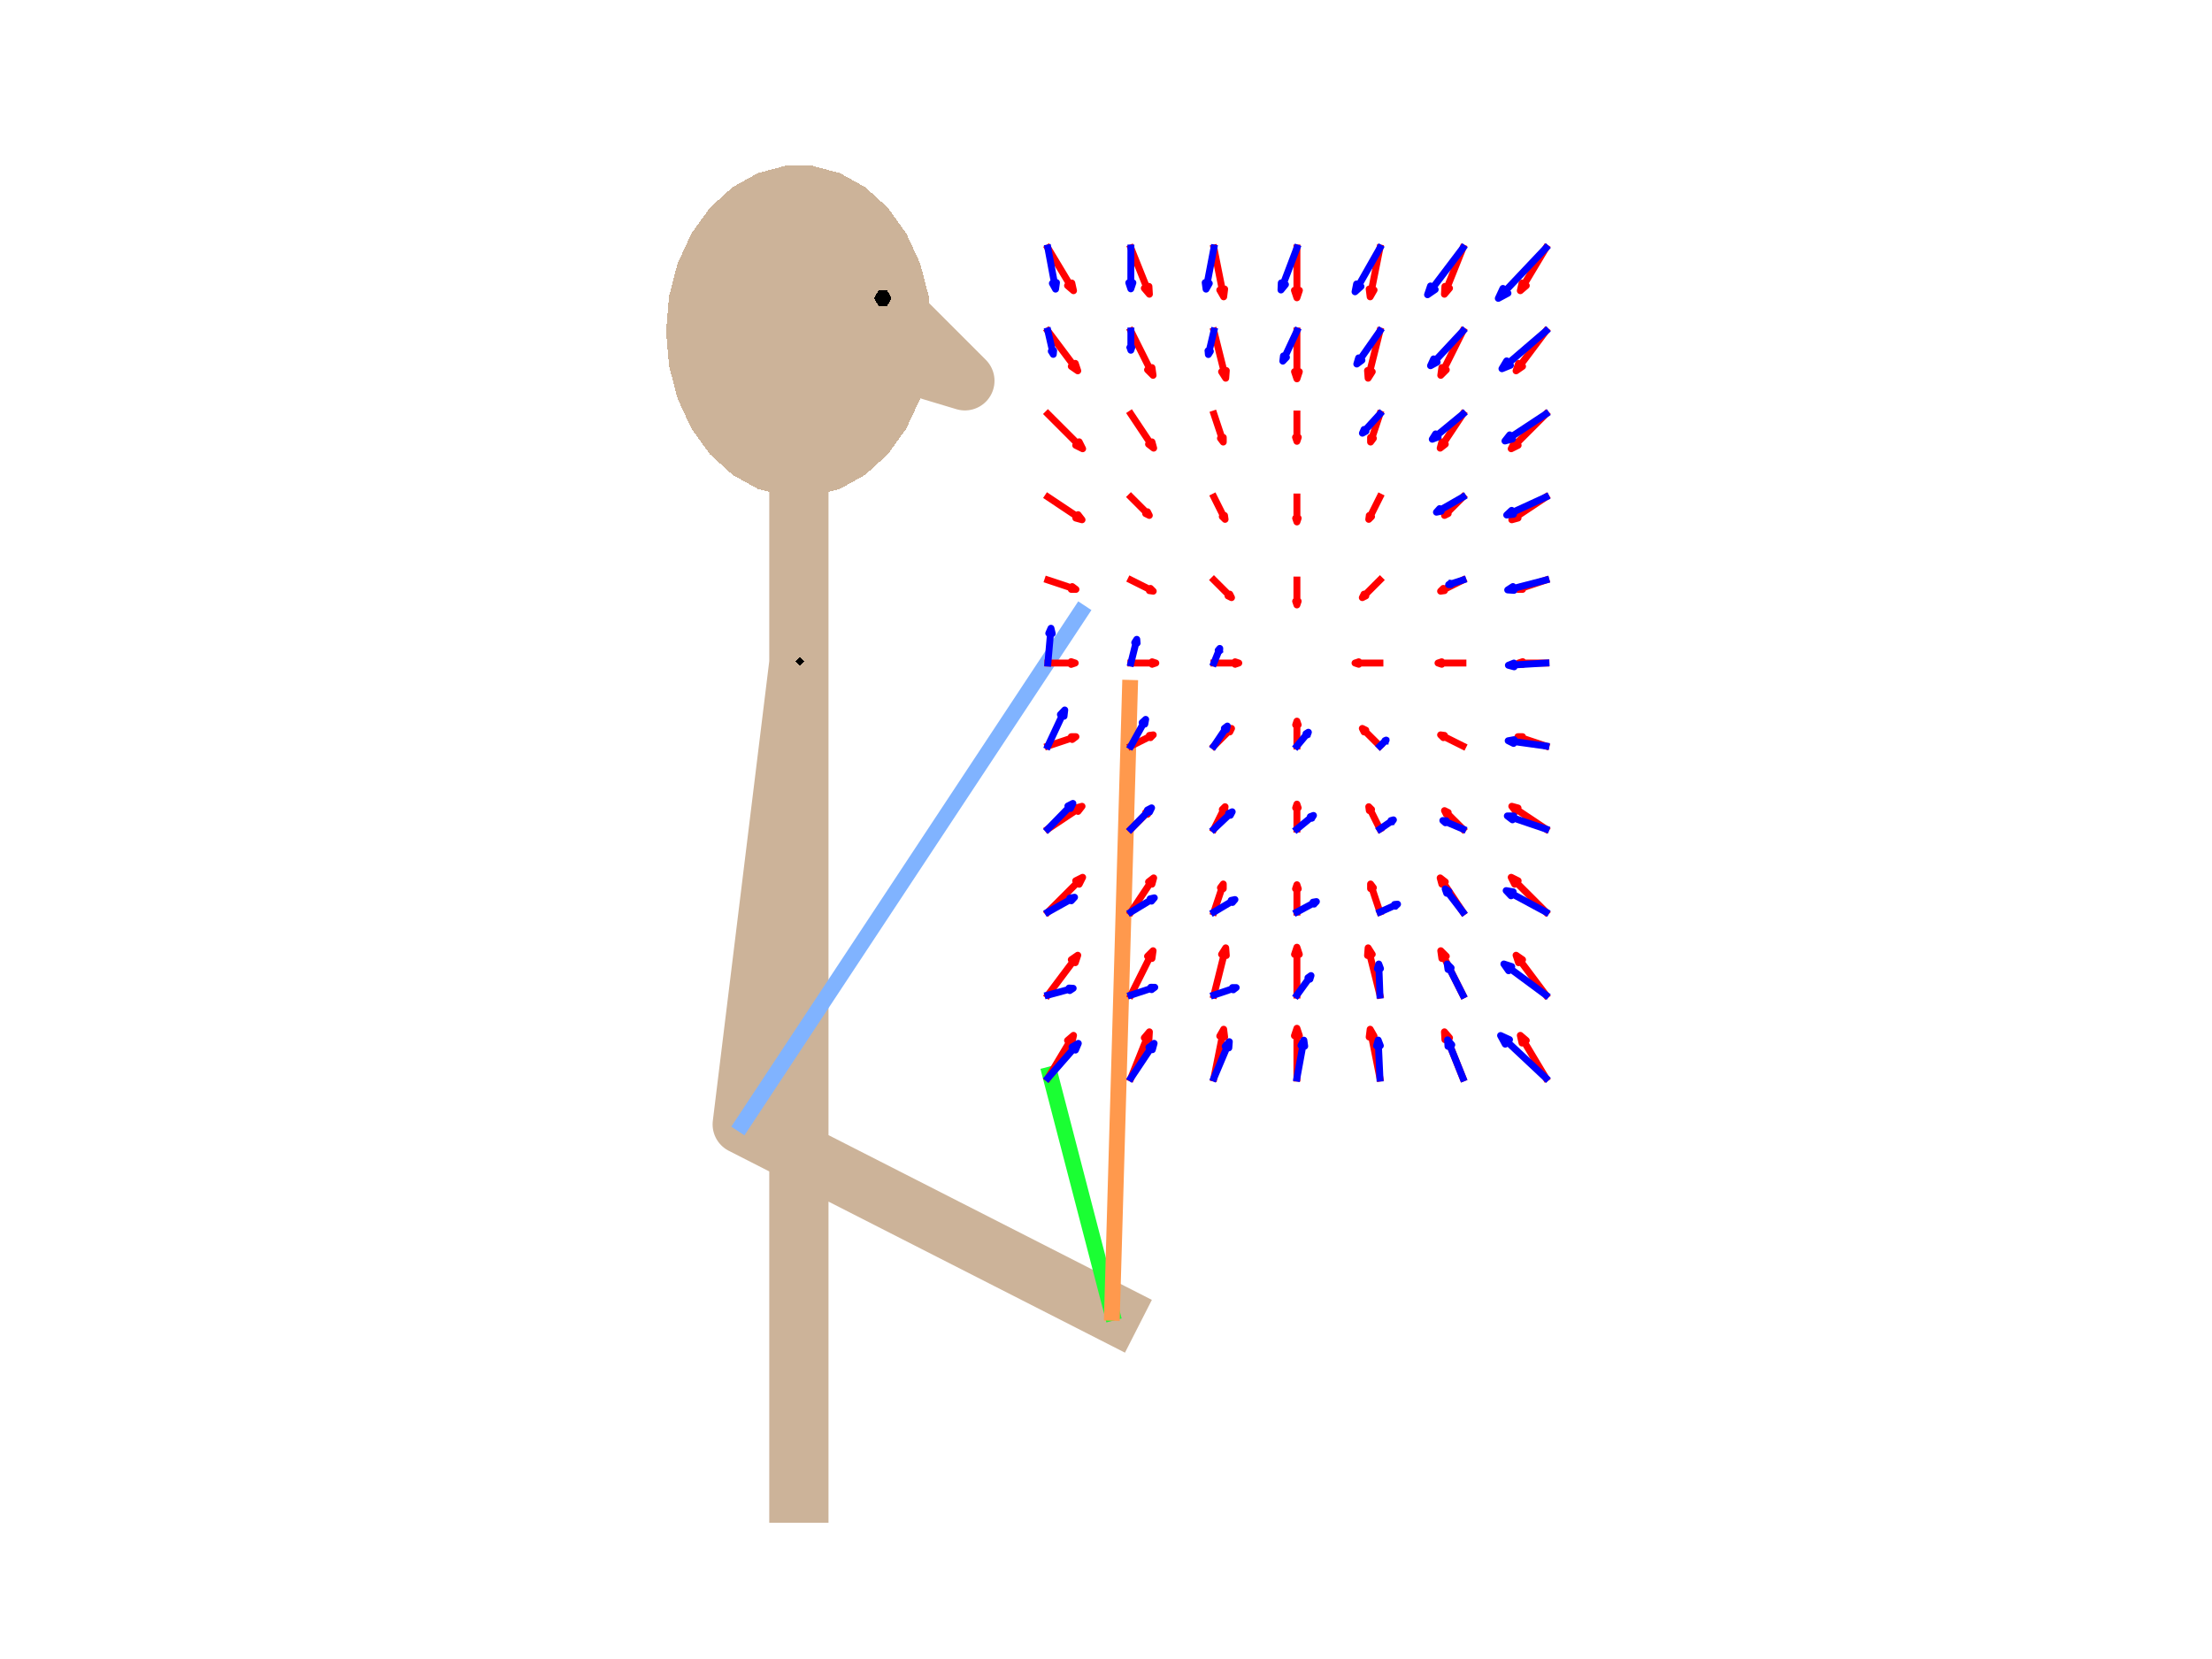 <?xml version="1.0"?>
<!DOCTYPE svg PUBLIC '-//W3C//DTD SVG 1.0//EN'
          'http://www.w3.org/TR/2001/REC-SVG-20010904/DTD/svg10.dtd'>
<svg xmlns:xlink="http://www.w3.org/1999/xlink" style="fill-opacity:1; color-rendering:auto; color-interpolation:auto; stroke:black; text-rendering:auto; stroke-linecap:square; stroke-miterlimit:10; stroke-opacity:1; shape-rendering:auto; fill:black; stroke-dasharray:none; font-weight:normal; stroke-width:1; font-family:'Dialog'; font-style:normal; stroke-linejoin:miter; font-size:12px; stroke-dashoffset:0; image-rendering:auto;" width="560" height="420" xmlns="http://www.w3.org/2000/svg"
><rect width="100%" height="100%" fill="#333333" stroke="none"/><!--Generated by the Batik Graphics2D SVG Generator--><defs id="genericDefs"
  /><g
  ><defs id="defs1"
    ><clipPath clipPathUnits="userSpaceOnUse" id="clipPath1"
      ><path d="M0 0 L560 0 L560 420 L0 420 L0 0 Z"
      /></clipPath
    ></defs
    ><g style="fill:white; stroke:white;"
    ><rect x="0" y="0" width="560" style="clip-path:url(#clipPath1); stroke:none;" height="420"
    /></g
    ><g style="fill:white; text-rendering:optimizeSpeed; color-rendering:optimizeSpeed; image-rendering:optimizeSpeed; shape-rendering:crispEdges; color-interpolation:sRGB; stroke:white;"
    ><rect x="0" width="560" height="420" y="0" style="stroke:none;"
    /></g
    ><g style="stroke-linecap:butt; fill:rgb(204,179,153); text-rendering:geometricPrecision; color-rendering:optimizeQuality; image-rendering:optimizeQuality; stroke-linejoin:round; color-interpolation:linearRGB; stroke:rgb(204,179,153); stroke-width:15;"
    ><path d="M202.247 378 L202.247 83.799 L244.275 96.407 L223.261 75.393 L202.247 96.407 L202.247 167.856 L187.905 284.659 L281.525 332.361" style="fill:none; fill-rule:evenodd;"
    /></g
    ><g style="fill:rgb(204,179,153); text-rendering:optimizeSpeed; color-rendering:optimizeSpeed; image-rendering:optimizeSpeed; shape-rendering:crispEdges; color-interpolation:sRGB; stroke:rgb(204,179,153);"
    ><path style="stroke:none;" d="M191.857 123.77 L205.761 125.597 L212.637 123.77 Z"
      /><path style="stroke:none;" d="M232.963 66.704 L169.358 75.06 L235.135 75.06 Z"
      /><path style="stroke:none;" d="M191.857 123.77 L198.732 125.597 L205.761 125.597 Z"
      /><path style="stroke:none;" d="M224.745 52.565 L179.749 52.565 L175.045 59.095 Z"
      /><path style="stroke:none;" d="M224.745 115.032 L175.045 108.502 L179.749 115.032 Z"
      /><path style="stroke:none;" d="M232.963 66.704 L171.531 66.704 L169.358 75.06 Z"
      /><path style="stroke:none;" d="M191.857 123.77 L212.637 123.77 L185.435 120.197 Z"
      /><path style="stroke:none;" d="M185.435 120.197 L212.637 123.77 L219.058 120.197 Z"
      /><path style="stroke:none;" d="M232.963 100.893 L169.358 92.537 L171.531 100.893 Z"
      /><path style="stroke:none;" d="M229.448 108.502 L171.531 100.893 L175.045 108.502 Z"
      /><path style="stroke:none;" d="M235.135 92.537 L168.624 83.799 L169.358 92.537 Z"
      /><path style="stroke:none;" d="M235.135 75.06 L169.358 75.06 L168.624 83.799 Z"
      /><path style="stroke:none;" d="M171.531 66.704 L229.448 59.095 L175.045 59.095 Z"
      /><path style="stroke:none;" d="M185.435 47.401 L219.058 47.401 L212.637 43.827 Z"
      /><path style="stroke:none;" d="M175.045 59.095 L229.448 59.095 L224.745 52.565 Z"
      /><path style="stroke:none;" d="M179.749 52.565 L219.058 47.401 L185.435 47.401 Z"
      /><path style="stroke:none;" d="M191.857 43.827 L185.435 47.401 L212.637 43.827 Z"
      /><path style="stroke:none;" d="M191.857 43.827 L212.637 43.827 L205.761 42 Z"
      /><path style="stroke:none;" d="M198.732 42 L191.857 43.827 L205.761 42 Z"
      /><path style="stroke:none;" d="M219.058 47.401 L179.749 52.565 L224.745 52.565 Z"
      /><path style="stroke:none;" d="M229.448 59.095 L171.531 66.704 L232.963 66.704 Z"
      /><path style="stroke:none;" d="M235.135 75.06 L168.624 83.799 L235.87 83.799 Z"
      /><path style="stroke:none;" d="M235.87 83.799 L168.624 83.799 L235.135 92.537 Z"
      /><path style="stroke:none;" d="M232.963 100.893 L171.531 100.893 L229.448 108.502 Z"
      /><path style="stroke:none;" d="M235.135 92.537 L169.358 92.537 L232.963 100.893 Z"
      /><path style="stroke:none;" d="M219.058 120.197 L179.749 115.032 L185.435 120.197 Z"
      /><path style="stroke:none;" d="M224.745 115.032 L179.749 115.032 L219.058 120.197 Z"
      /><path style="stroke:none;" d="M229.448 108.502 L175.045 108.502 L224.745 115.032 Z"
      /><path d="M203.618 167.5 L202.5 166.382 L201.382 167.5 L202.5 168.618 L203.618 167.5 Z" style="fill:black; stroke:none;"
      /><path d="M188.618 284.5 L187.5 283.382 L186.382 284.5 L187.5 285.618 L188.618 284.5 Z" style="fill:black; stroke:none;"
      /><path d="M282.618 332.5 L281.5 331.382 L280.382 332.5 L281.5 333.618 L282.618 332.5 Z" style="fill:black; stroke:none;"
      /><path d="M225.736 75.5 L224.618 73.564 L222.382 73.564 L221.264 75.5 L222.382 77.436 L224.618 77.436 L225.736 75.5 Z" style="fill:black; stroke:none;"
    /></g
    ><g style="stroke-linecap:butt; fill:rgb(128,179,255); text-rendering:geometricPrecision; color-rendering:optimizeQuality; image-rendering:optimizeQuality; stroke-linejoin:round; color-interpolation:linearRGB; stroke:rgb(128,179,255); stroke-width:4;"
    ><line y2="284.659" style="fill:none;" x1="273.537" x2="187.905" y1="155.014"
      /><line x1="265.839" x2="281.525" y1="272.027" style="fill:none; stroke:rgb(26,255,51);" y2="332.361"
      /><line x1="286.068" x2="281.525" y1="174.137" style="fill:none; stroke:rgb(255,153,77);" y2="332.361"
      /><path d="M265.29 272.928 L271.063 263.306 L271.344 264.062 L271.777 262.116 L270.263 263.414 L271.063 263.306" style="fill:none; stroke-width:1.75; fill-rule:evenodd; stroke:red;"
      /><path d="M286.304 272.928 L290.472 262.51 L290.87 263.212 L290.987 261.222 L289.699 262.744 L290.472 262.51" style="fill:none; stroke-width:1.75; fill-rule:evenodd; stroke:red;"
      /><path d="M307.319 272.928 L309.519 261.927 L310.038 262.545 L309.791 260.567 L308.802 262.298 L309.519 261.927" style="fill:none; stroke-width:1.75; fill-rule:evenodd; stroke:red;"
      /><path d="M328.333 272.928 L328.333 261.711 L328.963 262.215 L328.333 260.324 L327.703 262.215 L328.333 261.711" style="fill:none; stroke-width:1.75; fill-rule:evenodd; stroke:red;"
      /><path d="M349.348 272.928 L347.147 261.927 L347.864 262.298 L346.875 260.567 L346.628 262.545 L347.147 261.927" style="fill:none; stroke-width:1.75; fill-rule:evenodd; stroke:red;"
      /><path d="M370.362 272.928 L366.195 262.51 L366.967 262.744 L365.679 261.222 L365.796 263.212 L366.195 262.51" style="fill:none; stroke-width:1.75; fill-rule:evenodd; stroke:red;"
      /><path d="M391.376 272.928 L385.603 263.306 L386.403 263.414 L384.889 262.116 L385.322 264.062 L385.603 263.306" style="fill:none; stroke-width:1.75; fill-rule:evenodd; stroke:red;"
      /><path d="M265.29 251.914 L272.02 242.94 L272.222 243.721 L272.852 241.831 L271.214 242.965 L272.02 242.94" style="fill:none; stroke-width:1.75; fill-rule:evenodd; stroke:red;"
      /><path d="M286.304 251.914 L291.3 241.923 L291.636 242.653 L291.917 240.689 L290.514 242.092 L291.3 241.923" style="fill:none; stroke-width:1.75; fill-rule:evenodd; stroke:red;"
      /><path d="M307.319 251.914 L309.978 241.277 L310.456 241.904 L310.307 239.962 L309.261 241.606 L309.978 241.277" style="fill:none; stroke-width:1.75; fill-rule:evenodd; stroke:red;"
      /><path d="M328.333 251.914 L328.333 241.135 L328.939 241.619 L328.333 239.802 L327.728 241.619 L328.333 241.135" style="fill:none; stroke-width:1.75; fill-rule:evenodd; stroke:red;"
      /><path d="M349.348 251.914 L346.688 241.277 L347.405 241.606 L346.36 239.962 L346.21 241.904 L346.688 241.277" style="fill:none; stroke-width:1.75; fill-rule:evenodd; stroke:red;"
      /><path d="M370.362 251.914 L365.367 241.923 L366.152 242.092 L364.749 240.689 L365.03 242.653 L365.367 241.923" style="fill:none; stroke-width:1.75; fill-rule:evenodd; stroke:red;"
      /><path d="M391.376 251.914 L384.646 242.94 L385.452 242.965 L383.814 241.831 L384.444 243.721 L384.646 242.94" style="fill:none; stroke-width:1.75; fill-rule:evenodd; stroke:red;"
      /><path d="M265.29 230.899 L273.119 223.07 L273.207 223.862 L274.086 222.103 L272.327 222.982 L273.119 223.07" style="fill:none; stroke-width:1.75; fill-rule:evenodd; stroke:red;"
      /><path d="M286.304 230.899 L291.433 223.207 L291.635 223.84 L292.067 222.256 L290.77 223.264 L291.433 223.207" style="fill:none; stroke-width:1.75; fill-rule:evenodd; stroke:red;"
      /><path d="M307.319 230.899 L309.425 224.579 L309.686 224.982 L309.686 223.798 L308.976 224.745 L309.425 224.579" style="fill:none; stroke-width:1.75; fill-rule:evenodd; stroke:red;"
      /><path d="M328.333 230.899 L328.333 224.743 L328.679 225.019 L328.333 223.982 L327.987 225.019 L328.333 224.743" style="fill:none; stroke-width:1.75; fill-rule:evenodd; stroke:red;"
      /><path d="M349.348 230.899 L347.241 224.579 L347.691 224.745 L346.981 223.798 L346.981 224.982 L347.241 224.579" style="fill:none; stroke-width:1.75; fill-rule:evenodd; stroke:red;"
      /><path d="M370.362 230.899 L365.233 223.207 L365.896 223.264 L364.599 222.256 L365.032 223.84 L365.233 223.207" style="fill:none; stroke-width:1.75; fill-rule:evenodd; stroke:red;"
      /><path d="M391.376 230.899 L383.547 223.07 L384.339 222.982 L382.58 222.103 L383.459 223.862 L383.547 223.07" style="fill:none; stroke-width:1.75; fill-rule:evenodd; stroke:red;"
      /><path d="M265.29 209.885 L272.983 204.756 L272.925 205.419 L273.933 204.123 L272.349 204.555 L272.983 204.756" style="fill:none; stroke-width:1.75; fill-rule:evenodd; stroke:red;"
      /><path d="M286.304 209.885 L290.454 205.735 L290.501 206.155 L290.967 205.222 L290.035 205.688 L290.454 205.735" style="fill:none; stroke-width:1.75; fill-rule:evenodd; stroke:red;"
      /><path d="M307.319 209.885 L309.836 204.851 L310.005 205.219 L310.147 204.229 L309.44 204.936 L309.836 204.851" style="fill:none; stroke-width:1.75; fill-rule:evenodd; stroke:red;"
      /><path d="M328.333 209.885 L328.333 204.268 L328.649 204.521 L328.333 203.574 L328.018 204.521 L328.333 204.268" style="fill:none; stroke-width:1.75; fill-rule:evenodd; stroke:red;"
      /><path d="M349.348 209.885 L346.831 204.851 L347.227 204.936 L346.52 204.229 L346.661 205.219 L346.831 204.851" style="fill:none; stroke-width:1.75; fill-rule:evenodd; stroke:red;"
      /><path d="M370.362 209.885 L366.212 205.735 L366.632 205.688 L365.699 205.222 L366.165 206.155 L366.212 205.735" style="fill:none; stroke-width:1.75; fill-rule:evenodd; stroke:red;"
      /><path d="M391.376 209.885 L383.683 204.756 L384.317 204.555 L382.733 204.123 L383.741 205.419 L383.683 204.756" style="fill:none; stroke-width:1.75; fill-rule:evenodd; stroke:red;"
      /><path d="M265.29 188.87 L271.61 186.764 L271.444 187.214 L272.391 186.504 L271.207 186.504 L271.61 186.764" style="fill:none; stroke-width:1.75; fill-rule:evenodd; stroke:red;"
      /><path d="M286.304 188.87 L291.338 186.354 L291.253 186.75 L291.96 186.043 L290.97 186.184 L291.338 186.354" style="fill:none; stroke-width:1.75; fill-rule:evenodd; stroke:red;"
      /><path d="M307.319 188.87 L311.286 184.903 L311.331 185.304 L311.777 184.412 L310.885 184.858 L311.286 184.903" style="fill:none; stroke-width:1.75; fill-rule:evenodd; stroke:red;"
      /><path d="M328.333 188.87 L328.333 183.26 L328.648 183.512 L328.333 182.566 L328.018 183.512 L328.333 183.26" style="fill:none; stroke-width:1.75; fill-rule:evenodd; stroke:red;"
      /><path d="M349.348 188.87 L345.38 184.903 L345.781 184.858 L344.889 184.412 L345.335 185.304 L345.38 184.903" style="fill:none; stroke-width:1.75; fill-rule:evenodd; stroke:red;"
      /><path d="M370.362 188.87 L365.328 186.354 L365.696 186.184 L364.706 186.043 L365.413 186.75 L365.328 186.354" style="fill:none; stroke-width:1.75; fill-rule:evenodd; stroke:red;"
      /><path d="M391.376 188.87 L385.056 186.764 L385.459 186.504 L384.275 186.504 L385.222 187.214 L385.056 186.764" style="fill:none; stroke-width:1.75; fill-rule:evenodd; stroke:red;"
      /><path d="M265.29 167.856 L271.447 167.856 L271.17 168.202 L272.207 167.856 L271.17 167.51 L271.447 167.856" style="fill:none; stroke-width:1.75; fill-rule:evenodd; stroke:red;"
      /><path d="M286.304 167.856 L291.921 167.856 L291.668 168.172 L292.615 167.856 L291.668 167.541 L291.921 167.856" style="fill:none; stroke-width:1.75; fill-rule:evenodd; stroke:red;"
      /><path d="M307.319 167.856 L312.93 167.856 L312.677 168.171 L313.623 167.856 L312.677 167.541 L312.93 167.856" style="fill:none; stroke-width:1.75; fill-rule:evenodd; stroke:red;"
      /><path d="M349.348 167.856 L343.737 167.856 L343.989 167.541 L343.043 167.856 L343.989 168.171 L343.737 167.856" style="fill:none; stroke-width:1.75; fill-rule:evenodd; stroke:red;"
      /><path d="M370.362 167.856 L364.745 167.856 L364.998 167.541 L364.051 167.856 L364.998 168.172 L364.745 167.856" style="fill:none; stroke-width:1.75; fill-rule:evenodd; stroke:red;"
      /><path d="M391.376 167.856 L385.22 167.856 L385.496 167.51 L384.459 167.856 L385.496 168.202 L385.22 167.856" style="fill:none; stroke-width:1.75; fill-rule:evenodd; stroke:red;"
      /><path d="M265.29 146.842 L271.61 148.948 L271.207 149.209 L272.391 149.209 L271.444 148.499 L271.61 148.948" style="fill:none; stroke-width:1.75; fill-rule:evenodd; stroke:red;"
      /><path d="M286.304 146.842 L291.338 149.358 L290.97 149.528 L291.96 149.669 L291.253 148.963 L291.338 149.358" style="fill:none; stroke-width:1.75; fill-rule:evenodd; stroke:red;"
      /><path d="M307.319 146.842 L311.286 150.809 L310.885 150.854 L311.777 151.3 L311.331 150.408 L311.286 150.809" style="fill:none; stroke-width:1.75; fill-rule:evenodd; stroke:red;"
      /><path d="M328.333 146.842 L328.333 152.453 L328.018 152.2 L328.333 153.146 L328.648 152.2 L328.333 152.453" style="fill:none; stroke-width:1.75; fill-rule:evenodd; stroke:red;"
      /><path d="M349.348 146.842 L345.38 150.809 L345.335 150.408 L344.889 151.3 L345.781 150.854 L345.38 150.809" style="fill:none; stroke-width:1.75; fill-rule:evenodd; stroke:red;"
      /><path d="M370.362 146.842 L365.328 149.358 L365.413 148.963 L364.706 149.669 L365.696 149.528 L365.328 149.358" style="fill:none; stroke-width:1.75; fill-rule:evenodd; stroke:red;"
      /><path d="M391.376 146.842 L385.056 148.948 L385.222 148.499 L384.275 149.209 L385.459 149.209 L385.056 148.948" style="fill:none; stroke-width:1.75; fill-rule:evenodd; stroke:red;"
      /><path d="M265.29 125.827 L272.983 130.956 L272.349 131.157 L273.933 131.59 L272.925 130.293 L272.983 130.956" style="fill:none; stroke-width:1.75; fill-rule:evenodd; stroke:red;"
      /><path d="M286.304 125.827 L290.454 129.977 L290.035 130.024 L290.967 130.49 L290.501 129.558 L290.454 129.977" style="fill:none; stroke-width:1.75; fill-rule:evenodd; stroke:red;"
      /><path d="M307.319 125.827 L309.836 130.861 L309.44 130.776 L310.147 131.483 L310.005 130.493 L309.836 130.861" style="fill:none; stroke-width:1.75; fill-rule:evenodd; stroke:red;"
      /><path d="M328.333 125.827 L328.333 131.444 L328.018 131.191 L328.333 132.138 L328.649 131.191 L328.333 131.444" style="fill:none; stroke-width:1.75; fill-rule:evenodd; stroke:red;"
      /><path d="M349.348 125.827 L346.831 130.861 L346.661 130.493 L346.52 131.483 L347.227 130.776 L346.831 130.861" style="fill:none; stroke-width:1.75; fill-rule:evenodd; stroke:red;"
      /><path d="M370.362 125.827 L366.212 129.977 L366.165 129.558 L365.699 130.49 L366.632 130.024 L366.212 129.977" style="fill:none; stroke-width:1.75; fill-rule:evenodd; stroke:red;"
      /><path d="M391.376 125.827 L383.683 130.956 L383.741 130.293 L382.733 131.59 L384.317 131.157 L383.683 130.956" style="fill:none; stroke-width:1.75; fill-rule:evenodd; stroke:red;"
      /><path d="M265.29 104.813 L273.119 112.642 L272.327 112.73 L274.086 113.609 L273.207 111.85 L273.119 112.642" style="fill:none; stroke-width:1.75; fill-rule:evenodd; stroke:red;"
      /><path d="M286.304 104.813 L291.433 112.506 L290.77 112.448 L292.067 113.456 L291.635 111.872 L291.433 112.506" style="fill:none; stroke-width:1.75; fill-rule:evenodd; stroke:red;"
      /><path d="M307.319 104.813 L309.425 111.133 L308.976 110.967 L309.686 111.914 L309.686 110.73 L309.425 111.133" style="fill:none; stroke-width:1.75; fill-rule:evenodd; stroke:red;"
      /><path d="M328.333 104.813 L328.333 110.969 L327.987 110.693 L328.333 111.73 L328.679 110.693 L328.333 110.969" style="fill:none; stroke-width:1.75; fill-rule:evenodd; stroke:red;"
      /><path d="M349.348 104.813 L347.241 111.133 L346.981 110.73 L346.981 111.914 L347.691 110.967 L347.241 111.133" style="fill:none; stroke-width:1.75; fill-rule:evenodd; stroke:red;"
      /><path d="M370.362 104.813 L365.233 112.506 L365.032 111.872 L364.599 113.456 L365.896 112.448 L365.233 112.506" style="fill:none; stroke-width:1.75; fill-rule:evenodd; stroke:red;"
      /><path d="M391.376 104.813 L383.547 112.642 L383.459 111.85 L382.58 113.609 L384.339 112.73 L383.547 112.642" style="fill:none; stroke-width:1.75; fill-rule:evenodd; stroke:red;"
      /><path d="M265.29 83.799 L272.02 92.772 L271.214 92.747 L272.852 93.882 L272.222 91.991 L272.02 92.772" style="fill:none; stroke-width:1.75; fill-rule:evenodd; stroke:red;"
      /><path d="M286.304 83.799 L291.3 93.789 L290.514 93.621 L291.917 95.024 L291.636 93.059 L291.3 93.789" style="fill:none; stroke-width:1.75; fill-rule:evenodd; stroke:red;"
      /><path d="M307.319 83.799 L309.978 94.435 L309.261 94.107 L310.307 95.75 L310.456 93.808 L309.978 94.435" style="fill:none; stroke-width:1.75; fill-rule:evenodd; stroke:red;"
      /><path d="M328.333 83.799 L328.333 94.578 L327.728 94.093 L328.333 95.91 L328.939 94.093 L328.333 94.578" style="fill:none; stroke-width:1.75; fill-rule:evenodd; stroke:red;"
      /><path d="M349.348 83.799 L346.688 94.435 L346.21 93.808 L346.36 95.75 L347.405 94.107 L346.688 94.435" style="fill:none; stroke-width:1.75; fill-rule:evenodd; stroke:red;"
      /><path d="M370.362 83.799 L365.367 93.789 L365.03 93.059 L364.749 95.024 L366.152 93.621 L365.367 93.789" style="fill:none; stroke-width:1.75; fill-rule:evenodd; stroke:red;"
      /><path d="M391.376 83.799 L384.646 92.772 L384.444 91.991 L383.814 93.882 L385.452 92.747 L384.646 92.772" style="fill:none; stroke-width:1.75; fill-rule:evenodd; stroke:red;"
      /><path d="M265.29 62.784 L271.063 72.407 L270.263 72.299 L271.777 73.596 L271.344 71.65 L271.063 72.407" style="fill:none; stroke-width:1.75; fill-rule:evenodd; stroke:red;"
      /><path d="M286.304 62.784 L290.472 73.203 L289.699 72.968 L290.987 74.49 L290.87 72.5 L290.472 73.203" style="fill:none; stroke-width:1.75; fill-rule:evenodd; stroke:red;"
      /><path d="M307.319 62.784 L309.519 73.785 L308.802 73.414 L309.791 75.145 L310.038 73.167 L309.519 73.785" style="fill:none; stroke-width:1.75; fill-rule:evenodd; stroke:red;"
      /><path d="M328.333 62.784 L328.333 74.001 L327.703 73.497 L328.333 75.388 L328.963 73.497 L328.333 74.001" style="fill:none; stroke-width:1.75; fill-rule:evenodd; stroke:red;"
      /><path d="M349.348 62.784 L347.147 73.785 L346.628 73.167 L346.875 75.145 L347.864 73.414 L347.147 73.785" style="fill:none; stroke-width:1.75; fill-rule:evenodd; stroke:red;"
      /><path d="M370.362 62.784 L366.195 73.203 L365.796 72.5 L365.679 74.49 L366.967 72.968 L366.195 73.203" style="fill:none; stroke-width:1.75; fill-rule:evenodd; stroke:red;"
      /><path d="M391.376 62.784 L385.603 72.407 L385.322 71.65 L384.889 73.596 L386.403 72.299 L385.603 72.407" style="fill:none; stroke-width:1.75; fill-rule:evenodd; stroke:red;"
      /><path d="M265.29 272.928 L272.142 265.111 L272.273 265.847 L272.989 264.144 L271.395 265.077 L272.142 265.111" style="fill:none; stroke-width:1.75; fill-rule:evenodd; stroke:blue;"
      /><path d="M286.304 272.928 L291.532 265.101 L291.736 265.746 L292.178 264.133 L290.857 265.159 L291.532 265.101" style="fill:none; stroke-width:1.75; fill-rule:evenodd; stroke:blue;"
      /><path d="M307.319 272.928 L310.789 264.728 L311.094 265.292 L311.218 263.715 L310.172 264.902 L310.789 264.728" style="fill:none; stroke-width:1.75; fill-rule:evenodd; stroke:blue;"
      /><path d="M328.333 272.928 L329.898 264.388 L330.307 264.86 L330.091 263.333 L329.348 264.684 L329.898 264.388" style="fill:none; stroke-width:1.75; fill-rule:evenodd; stroke:blue;"
      /><path d="M349.348 272.928 L348.957 264.366 L349.455 264.729 L348.908 263.308 L348.493 264.773 L348.957 264.366" style="fill:none; stroke-width:1.75; fill-rule:evenodd; stroke:blue;"
      /><path d="M370.362 272.928 L366.904 264.314 L367.543 264.507 L366.476 263.249 L366.575 264.895 L366.904 264.314" style="fill:none; stroke-width:1.75; fill-rule:evenodd; stroke:blue;"
      /><path d="M391.376 272.928 L381.156 263.34 L382.154 263.197 L379.892 262.155 L381.077 264.345 L381.156 263.34" style="fill:none; stroke-width:1.75; fill-rule:evenodd; stroke:blue;"
      /><path d="M265.29 251.914 L270.985 250.39 L270.814 250.778 L271.689 250.201 L270.643 250.138 L270.985 250.39" style="fill:none; stroke-width:1.75; fill-rule:evenodd; stroke:blue;"
      /><path d="M286.304 251.914 L291.682 250.161 L291.538 250.542 L292.346 249.945 L291.342 249.938 L291.682 250.161" style="fill:none; stroke-width:1.75; fill-rule:evenodd; stroke:blue;"
      /><path d="M307.319 251.914 L312.339 250.225 L312.208 250.583 L312.959 250.017 L312.018 250.019 L312.339 250.225" style="fill:none; stroke-width:1.75; fill-rule:evenodd; stroke:blue;"
      /><path d="M328.333 251.914 L331.511 247.521 L331.615 247.897 L331.904 246.978 L331.121 247.54 L331.511 247.521" style="fill:none; stroke-width:1.75; fill-rule:evenodd; stroke:blue;"
      /><path d="M349.348 251.914 L349.09 244.918 L349.494 245.218 L349.058 244.054 L348.708 245.247 L349.09 244.918" style="fill:none; stroke-width:1.75; fill-rule:evenodd; stroke:blue;"
      /><path d="M370.362 251.914 L366.819 244.917 L367.372 245.033 L366.381 244.052 L366.585 245.431 L366.819 244.917" style="fill:none; stroke-width:1.75; fill-rule:evenodd; stroke:blue;"
      /><path d="M391.376 251.914 L381.897 244.913 L382.717 244.695 L380.726 244.048 L381.93 245.76 L381.897 244.913" style="fill:none; stroke-width:1.75; fill-rule:evenodd; stroke:blue;"
      /><path d="M265.29 230.899 L271.295 227.56 L271.213 228.048 L272.037 227.148 L270.837 227.373 L271.295 227.56" style="fill:none; stroke-width:1.75; fill-rule:evenodd; stroke:blue;"
      /><path d="M286.304 230.899 L291.579 227.7 L291.522 228.14 L292.231 227.304 L291.162 227.547 L291.579 227.7" style="fill:none; stroke-width:1.75; fill-rule:evenodd; stroke:blue;"
      /><path d="M307.319 230.899 L312.056 228.082 L312.002 228.475 L312.642 227.734 L311.685 227.942 L312.056 228.082" style="fill:none; stroke-width:1.75; fill-rule:evenodd; stroke:blue;"
      /><path d="M328.333 230.899 L332.721 228.54 L332.657 228.893 L333.264 228.248 L332.392 228.399 L332.721 228.54" style="fill:none; stroke-width:1.75; fill-rule:evenodd; stroke:blue;"
      /><path d="M349.348 230.899 L353.32 229.121 L353.242 229.424 L353.811 228.902 L353.042 228.978 L353.32 229.121" style="fill:none; stroke-width:1.75; fill-rule:evenodd; stroke:blue;"
      /><path d="M370.362 230.899 L366.358 225.68 L366.832 225.69 L365.864 225.035 L366.245 226.139 L366.358 225.68" style="fill:none; stroke-width:1.75; fill-rule:evenodd; stroke:blue;"
      /><path d="M391.376 230.899 L382.412 226.068 L383.087 225.781 L381.304 225.47 L382.544 226.788 L382.412 226.068" style="fill:none; stroke-width:1.75; fill-rule:evenodd; stroke:blue;"
      /><path d="M265.29 209.885 L270.927 204.109 L270.998 204.685 L271.623 203.395 L270.349 204.052 L270.927 204.109" style="fill:none; stroke-width:1.75; fill-rule:evenodd; stroke:blue;"
      /><path d="M286.304 209.885 L290.966 205.112 L291.024 205.589 L291.542 204.522 L290.488 205.065 L290.966 205.112" style="fill:none; stroke-width:1.75; fill-rule:evenodd; stroke:blue;"
      /><path d="M307.319 209.885 L311.439 205.997 L311.472 206.403 L311.948 205.516 L311.035 205.94 L311.439 205.997" style="fill:none; stroke-width:1.75; fill-rule:evenodd; stroke:blue;"
      /><path d="M328.333 209.885 L332.062 206.819 L332.066 207.166 L332.523 206.44 L331.722 206.747 L332.062 206.819" style="fill:none; stroke-width:1.75; fill-rule:evenodd; stroke:blue;"
      /><path d="M349.348 209.885 L352.388 207.818 L352.367 208.081 L352.763 207.562 L352.135 207.74 L352.388 207.818" style="fill:none; stroke-width:1.75; fill-rule:evenodd; stroke:blue;"
      /><path d="M370.362 209.885 L365.834 207.965 L366.146 207.797 L365.275 207.727 L365.93 208.305 L365.834 207.965" style="fill:none; stroke-width:1.75; fill-rule:evenodd; stroke:blue;"
      /><path d="M391.376 209.885 L382.676 206.931 L383.233 206.575 L381.6 206.566 L382.901 207.553 L382.676 206.931" style="fill:none; stroke-width:1.75; fill-rule:evenodd; stroke:blue;"
      /><path d="M265.29 188.87 L269.086 180.746 L269.372 181.324 L269.556 179.741 L268.459 180.897 L269.086 180.746" style="fill:none; stroke-width:1.75; fill-rule:evenodd; stroke:blue;"
      /><path d="M286.304 188.87 L289.633 182.864 L289.82 183.321 L290.044 182.121 L289.146 182.947 L289.633 182.864" style="fill:none; stroke-width:1.75; fill-rule:evenodd; stroke:blue;"
      /><path d="M307.319 188.87 L310.354 184.364 L310.471 184.737 L310.73 183.807 L309.965 184.396 L310.354 184.364" style="fill:none; stroke-width:1.75; fill-rule:evenodd; stroke:blue;"
      /><path d="M328.333 188.87 L330.916 185.76 L330.975 186.045 L331.235 185.376 L330.625 185.755 L330.916 185.76" style="fill:none; stroke-width:1.75; fill-rule:evenodd; stroke:blue;"
      /><path d="M349.348 188.87 L350.748 187.53 L350.76 187.669 L350.921 187.364 L350.609 187.511 L350.748 187.53" style="fill:none; stroke-width:1.75; fill-rule:evenodd; stroke:blue;"
      /><path d="M391.376 188.87 L382.869 187.68 L383.318 187.256 L381.817 187.533 L383.184 188.212 L382.869 187.68" style="fill:none; stroke-width:1.75; fill-rule:evenodd; stroke:blue;"
      /><path d="M265.29 167.856 L265.982 160.019 L266.391 160.411 L266.068 159.051 L265.511 160.333 L265.982 160.019" style="fill:none; stroke-width:1.75; fill-rule:evenodd; stroke:blue;"
      /><path d="M286.304 167.856 L287.63 162.516 L287.871 162.83 L287.794 161.856 L287.271 162.681 L287.63 162.516" style="fill:none; stroke-width:1.75; fill-rule:evenodd; stroke:blue;"
      /><path d="M307.319 167.856 L308.642 164.563 L308.767 164.785 L308.805 164.156 L308.397 164.637 L308.642 164.563" style="fill:none; stroke-width:1.75; fill-rule:evenodd; stroke:blue;"
      /><path d="M391.376 167.856 L382.916 168.361 L383.267 167.863 L381.87 168.423 L383.324 168.813 L382.916 168.361" style="fill:none; stroke-width:1.75; fill-rule:evenodd; stroke:blue;"
      /><path d="M370.362 146.842 L367.141 147.885 L367.228 147.657 L366.743 148.013 L367.345 148.019 L367.141 147.885" style="fill:none; stroke-width:1.75; fill-rule:evenodd; stroke:blue;"
      /><path d="M391.376 146.842 L382.759 149.075 L383.021 148.491 L381.694 149.351 L383.272 149.459 L382.759 149.075" style="fill:none; stroke-width:1.75; fill-rule:evenodd; stroke:blue;"
      /><path d="M370.362 125.827 L364.394 129.248 L364.47 128.759 L363.656 129.671 L364.854 129.429 L364.394 129.248" style="fill:none; stroke-width:1.75; fill-rule:evenodd; stroke:blue;"
      /><path d="M391.376 125.827 L382.536 129.883 L382.706 129.204 L381.444 130.384 L383.162 130.197 L382.536 129.883" style="fill:none; stroke-width:1.75; fill-rule:evenodd; stroke:blue;"
      /><path d="M349.348 104.813 L345.403 109.134 L345.338 108.718 L344.916 109.668 L345.823 109.162 L345.403 109.134" style="fill:none; stroke-width:1.75; fill-rule:evenodd; stroke:blue;"
      /><path d="M370.362 104.813 L363.454 110.494 L363.445 109.851 L362.6 111.196 L364.083 110.627 L363.454 110.494" style="fill:none; stroke-width:1.75; fill-rule:evenodd; stroke:blue;"
      /><path d="M391.376 104.813 L382.143 110.891 L382.216 110.099 L381.002 111.642 L382.899 111.137 L382.143 110.891" style="fill:none; stroke-width:1.75; fill-rule:evenodd; stroke:blue;"
      /><path d="M265.29 83.799 L266.501 89.065 L266.151 88.896 L266.651 89.716 L266.743 88.76 L266.501 89.065" style="fill:none; stroke-width:1.75; fill-rule:evenodd; stroke:blue;"
      /><path d="M286.304 83.799 L286.293 88.134 L286.05 87.938 L286.292 88.669 L286.537 87.939 L286.293 88.134" style="fill:none; stroke-width:1.75; fill-rule:evenodd; stroke:blue;"
      /><path d="M307.319 83.799 L306.072 89.101 L305.83 88.792 L305.917 89.756 L306.425 88.933 L306.072 89.101" style="fill:none; stroke-width:1.75; fill-rule:evenodd; stroke:blue;"
      /><path d="M328.333 83.799 L325.158 90.586 L324.919 90.102 L324.765 91.424 L325.682 90.459 L325.158 90.586" style="fill:none; stroke-width:1.75; fill-rule:evenodd; stroke:blue;"
      /><path d="M349.348 83.799 L344.137 91.237 L343.953 90.61 L343.493 92.156 L344.789 91.195 L344.137 91.237" style="fill:none; stroke-width:1.75; fill-rule:evenodd; stroke:blue;"
      /><path d="M370.362 83.799 L363.063 91.621 L362.951 90.86 L362.16 92.588 L363.83 91.68 L363.063 91.621" style="fill:none; stroke-width:1.75; fill-rule:evenodd; stroke:blue;"
      /><path d="M391.376 83.799 L381.466 92.3 L381.434 91.361 L380.241 93.351 L382.389 92.475 L381.466 92.3" style="fill:none; stroke-width:1.75; fill-rule:evenodd; stroke:blue;"
      /><path d="M265.29 62.784 L267.019 72.05 L266.421 71.731 L267.233 73.195 L267.462 71.537 L267.019 72.05" style="fill:none; stroke-width:1.75; fill-rule:evenodd; stroke:blue;"
      /><path d="M286.304 62.784 L286.285 71.989 L285.769 71.574 L286.282 73.126 L286.803 71.576 L286.285 71.989" style="fill:none; stroke-width:1.75; fill-rule:evenodd; stroke:blue;"
      /><path d="M307.319 62.784 L305.55 72.053 L305.109 71.537 L305.331 73.198 L306.15 71.736 L305.55 72.053" style="fill:none; stroke-width:1.75; fill-rule:evenodd; stroke:blue;"
      /><path d="M328.333 62.784 L324.743 72.243 L324.373 71.616 L324.299 73.412 L325.436 72.019 L324.743 72.243" style="fill:none; stroke-width:1.75; fill-rule:evenodd; stroke:blue;"
      /><path d="M349.348 62.784 L343.74 72.651 L343.438 71.893 L343.047 73.871 L344.547 72.523 L343.74 72.651" style="fill:none; stroke-width:1.75; fill-rule:evenodd; stroke:blue;"
      /><path d="M370.362 62.784 L362.389 73.317 L362.156 72.395 L361.403 74.618 L363.339 73.291 L362.389 73.317" style="fill:none; stroke-width:1.75; fill-rule:evenodd; stroke:blue;"
      /><path d="M391.376 62.784 L380.643 74.133 L380.488 73.02 L379.317 75.536 L381.763 74.226 L380.643 74.133" style="fill:none; stroke-width:1.75; fill-rule:evenodd; stroke:blue;"
    /></g
  ></g
></svg
>

